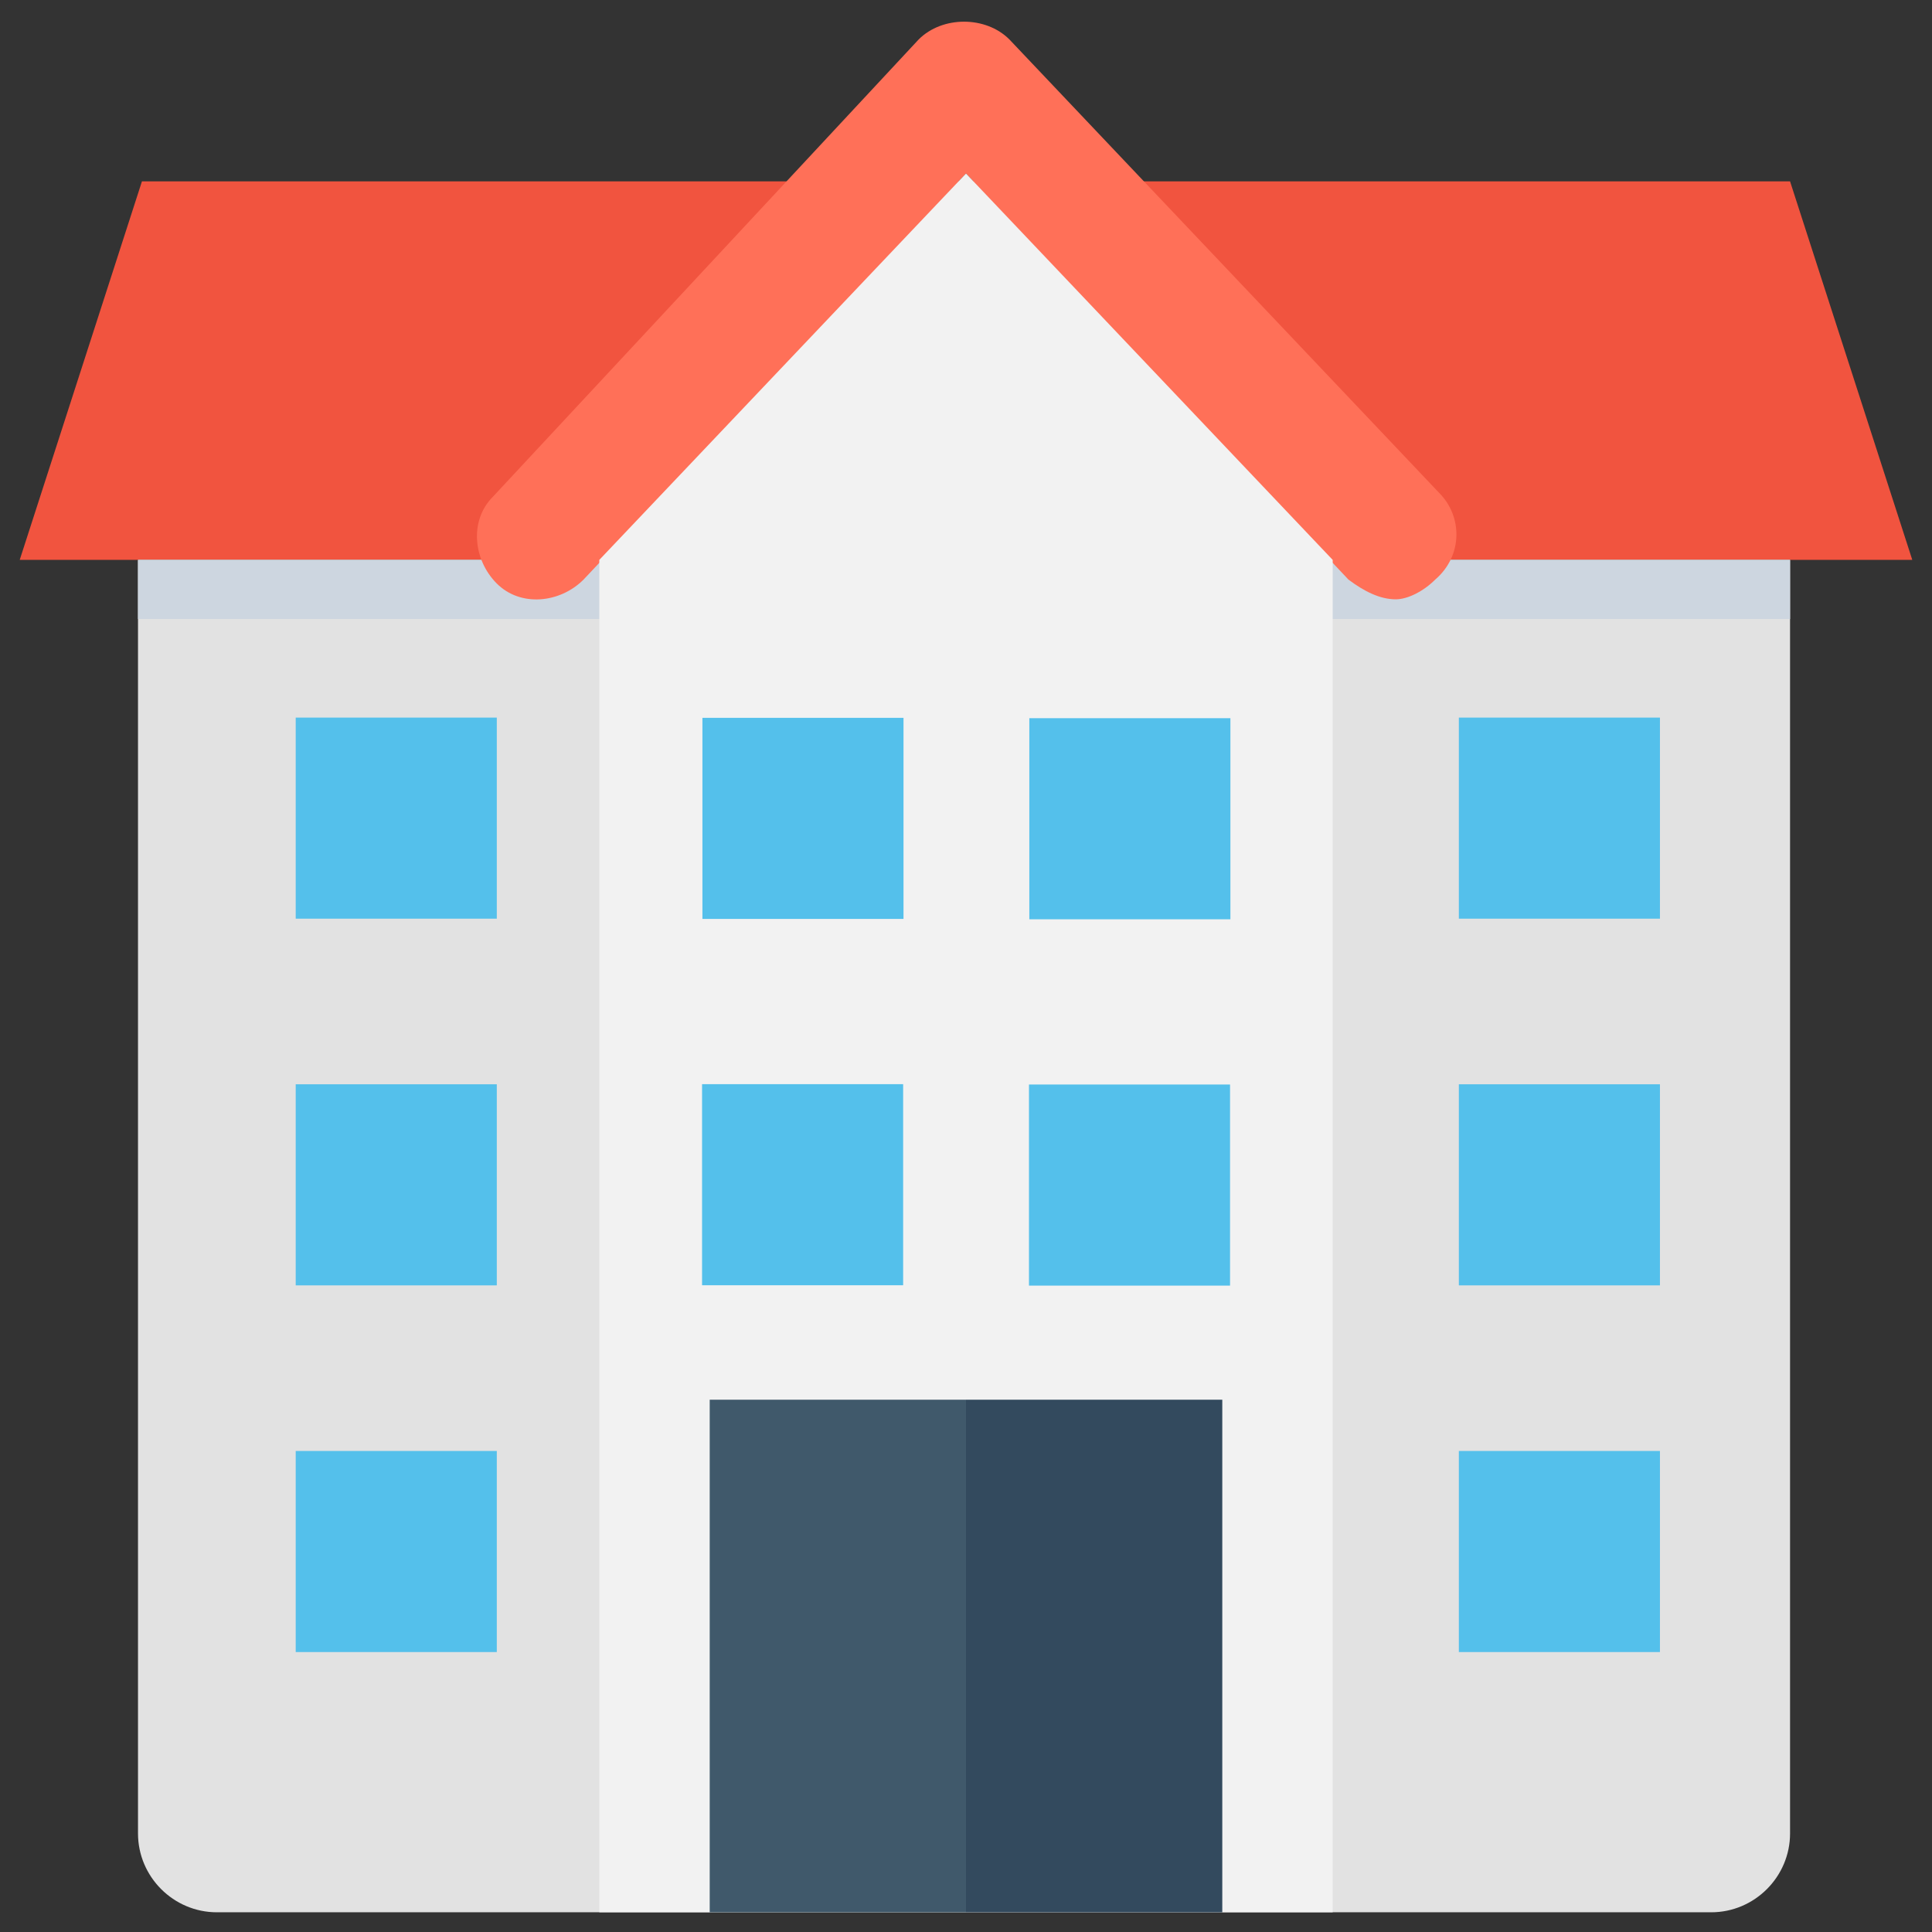 <?xml version="1.0" encoding="utf-8"?>
<!-- Generator: Adobe Illustrator 20.1.0, SVG Export Plug-In . SVG Version: 6.00 Build 0)  -->
<!DOCTYPE svg PUBLIC "-//W3C//DTD SVG 1.1//EN" "http://www.w3.org/Graphics/SVG/1.1/DTD/svg11.dtd">
<svg version="1.1" id="Layer_1" xmlns="http://www.w3.org/2000/svg" xmlns:xlink="http://www.w3.org/1999/xlink" x="0px" y="0px"
	 viewBox="0 0 49 49" enable-background="new 0 0 49 49" xml:space="preserve">
<rect x="0" y="0" width="49" height="49" fill="#333333" stroke="none"/>
<g>
	<polygon fill="#F1543F" points="45.4,4.6 3.6,4.6 0.5,14.2 48.5,14.2 	"/>
	<path fill="#E2E2E2" d="M45.4,14.2v32.3c0,1.1-0.9,2-2,2H5.5c-1.1,0-2-0.9-2-2V14.2H45.4z"/>
	<rect x="3.5" y="14.2" fill="#CDD6E0" width="41.9" height="1.5"/>
	<g>
		<path fill="#FF7058" d="M35.4,15.2c-0.4,0-0.8-0.2-1.2-0.5L24.5,4.4l-9.7,10.3c-0.6,0.6-1.6,0.7-2.2,0.1c-0.6-0.6-0.7-1.6-0.1-2.2
			L23.3,1c0.6-0.6,1.7-0.6,2.3,0l10.9,11.5c0.6,0.6,0.6,1.6-0.1,2.2C36.1,15,35.7,15.2,35.4,15.2z"/>
	</g>
	<g>
		<polygon fill="#F2F2F2" points="24.5,4.4 15.2,14.2 15.2,48.5 33.8,48.5 33.8,14.2 		"/>
	</g>
	<rect x="7.5" y="18.2" fill="#54C0EB" width="5.1" height="5.1"/>
	<rect x="7.5" y="27.5" fill="#54C0EB" width="5.1" height="5.1"/>
	<rect x="7.5" y="36.8" fill="#54C0EB" width="5.1" height="5.1"/>
	<rect x="37" y="18.2" fill="#54C0EB" width="5.1" height="5.1"/>
	<rect x="37" y="27.5" fill="#54C0EB" width="5.1" height="5.1"/>
	<rect x="37" y="36.8" fill="#54C0EB" width="5.1" height="5.1"/>
	<g>
		
			<rect x="26.1" y="18.2" transform="matrix(-1.836970e-16 1 -1 -1.836970e-16 49.406 -7.885)" fill="#54C0EB" width="5.1" height="5.1"/>
		
			<rect x="17.8" y="18.2" transform="matrix(-1.836970e-16 1 -1 -1.836970e-16 41.115 0.406)" fill="#54C0EB" width="5.1" height="5.1"/>
	</g>
	<g>
		
			<rect x="26.1" y="27.5" transform="matrix(-1.836970e-16 1 -1 -1.836970e-16 58.697 1.406)" fill="#54C0EB" width="5.1" height="5.1"/>
		
			<rect x="17.8" y="27.5" transform="matrix(-1.836970e-16 1 -1 -1.836970e-16 50.406 9.697)" fill="#54C0EB" width="5.1" height="5.1"/>
	</g>
	<g>
		<rect x="18" y="35.5" fill="#40596B" width="6.5" height="13"/>
		<rect x="24.5" y="35.5" fill="#334A5E" width="6.5" height="13"/>
	</g>
</g>
</svg>
